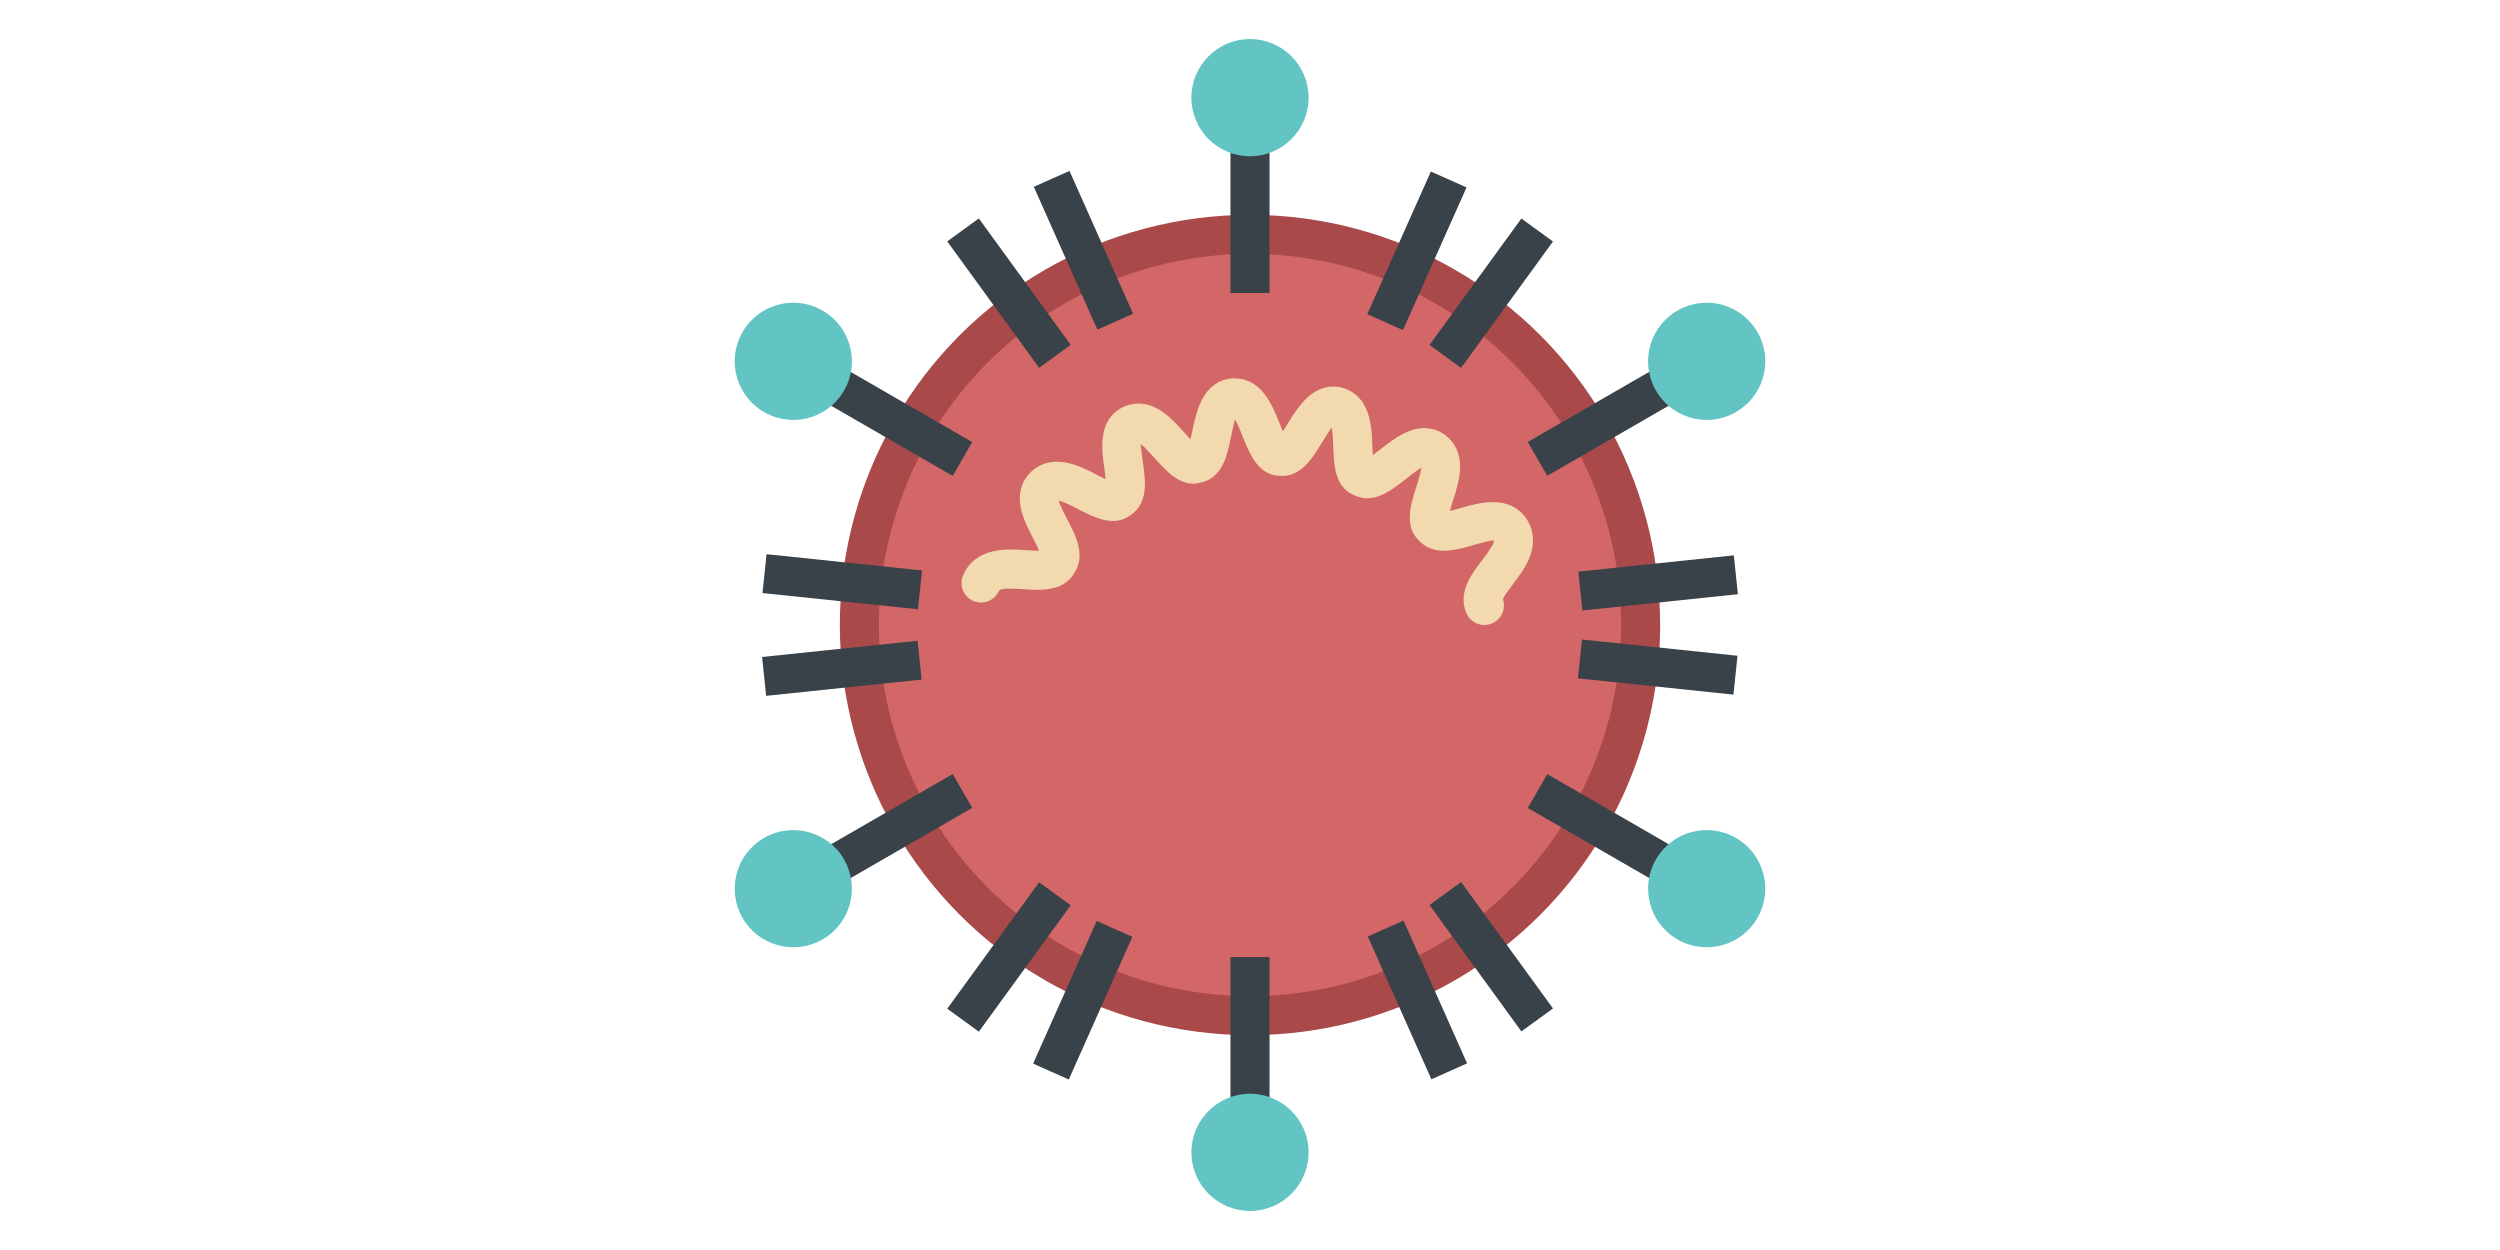  <svg
          viewBox="0 0 64 64"
          id="_x31_-outline-expand"
          style="enable-background: new 0 0 64 64"
          version="1.1"
          height="32px"
          width="100%"
          xml:space="preserve"
          xmlns="http://www.w3.org/2000/svg"
          xmlns:xlink="http://www.w3.org/1999/xlink"
        >
          <circle cx="32" cy="32" r="21" style="fill: #aa494a" />
          <circle cx="32" cy="32" r="19" style="fill: #d36767" />
          <rect height="8" style="fill: #3a4249" width="2" x="31" y="7" />
          <rect
            height="8.001"
            style="fill: #3a4249"
            transform="matrix(0.914 -0.407 0.407 0.914 -3.184 10.648)"
            width="2"
            x="22.458"
            y="8.815"
          />
          <rect
            height="8.001"
            style="fill: #3a4249"
            transform="matrix(0.809 -0.588 0.588 0.809 -5.069 14.422)"
            width="2"
            x="18.656"
            y="11.01"
          />
          <rect
            height="8"
            style="fill: #3a4249"
            transform="matrix(0.5 -0.866 0.866 0.5 -11.713 22.713)"
            width="2"
            x="12.813"
            y="17.5"
          />
          <rect
            height="8.001"
            style="fill: #3a4249"
            transform="matrix(0.104 -0.995 0.995 0.104 -19.689 37.745)"
            width="2"
            x="10.115"
            y="25.805"
          />
          <rect
            height="2"
            style="fill: #3a4249"
            transform="matrix(0.995 -0.104 0.104 0.995 -3.512 1.348)"
            width="8.001"
            x="7.114"
            y="33.195"
          />
          <rect
            height="2"
            style="fill: #3a4249"
            transform="matrix(0.866 -0.5 0.5 0.866 -19.397 12.598)"
            width="8"
            x="9.813"
            y="41.5"
          />
          <rect
            height="2"
            style="fill: #3a4249"
            transform="matrix(0.588 -0.809 0.809 0.588 -31.53 36.094)"
            width="8.001"
            x="15.656"
            y="47.989"
          />
          <rect
            height="2"
            style="fill: #3a4249"
            transform="matrix(0.407 -0.913 0.913 0.407 -32.843 51.797)"
            width="8.001"
            x="19.458"
            y="50.185"
          />
          <rect height="8" style="fill: #3a4249" width="2" x="31" y="49" />
          <rect
            height="8.001"
            style="fill: #3a4249"
            transform="matrix(0.914 -0.407 0.407 0.914 -17.313 20.913)"
            width="2"
            x="39.541"
            y="47.184"
          />
          <rect
            height="8.001"
            style="fill: #3a4249"
            transform="matrix(0.809 -0.588 0.588 0.809 -20.328 35.426)"
            width="2"
            x="43.344"
            y="44.989"
          />
          <rect
            height="8"
            style="fill: #3a4249"
            transform="matrix(0.5 -0.866 0.866 0.5 -11.713 64.713)"
            width="2"
            x="49.187"
            y="38.5"
          />
          <rect
            height="8.001"
            style="fill: #3a4249"
            transform="matrix(0.104 -0.995 0.995 0.104 13.352 83.218)"
            width="2"
            x="51.885"
            y="30.194"
          />
          <rect
            height="2"
            style="fill: #3a4249"
            transform="matrix(0.995 -0.104 0.104 0.995 -2.825 5.689)"
            width="8.001"
            x="48.885"
            y="28.805"
          />
          <rect
            height="2"
            style="fill: #3a4249"
            transform="matrix(0.866 -0.5 0.5 0.866 -4.027 27.969)"
            width="8"
            x="46.187"
            y="20.5"
          />
          <rect
            height="2"
            style="fill: #3a4249"
            transform="matrix(0.588 -0.809 0.809 0.588 6.134 42.061)"
            width="8.001"
            x="40.343"
            y="14.01"
          />
          <rect
            height="2"
            style="fill: #3a4249"
            transform="matrix(0.407 -0.913 0.913 0.407 12.345 44.64)"
            width="8.001"
            x="36.541"
            y="11.815"
          />
          <path
            d="M44,32c-0.382,0-0.747-0.22-0.913-0.591c-0.473-1.056,0.258-2.017,0.792-2.719  c0.205-0.269,0.63-0.83,0.616-1.015c-0.136-0.034-0.78,0.154-1.123,0.253c-0.832,0.24-1.97,0.566-2.728-0.26  c-0.766-0.738-0.416-1.836-0.134-2.72c0.088-0.274,0.238-0.744,0.256-1.001c-0.19,0.111-0.596,0.43-0.83,0.613  c-0.724,0.568-1.626,1.273-2.621,0.787c-0.98-0.414-1.021-1.564-1.053-2.489c-0.009-0.268-0.025-0.716-0.083-0.972  c-0.132,0.186-0.38,0.589-0.527,0.828c-0.483,0.786-1.082,1.768-2.189,1.642c-1.058-0.059-1.484-1.126-1.827-1.984  c-0.1-0.251-0.269-0.672-0.412-0.895c-0.057,0.217-0.152,0.672-0.208,0.942c-0.189,0.905-0.424,2.032-1.514,2.283  c-1.011,0.299-1.773-0.562-2.388-1.25c-0.186-0.208-0.5-0.562-0.714-0.719c0.015,0.222,0.081,0.695,0.12,0.973  c0.128,0.917,0.289,2.06-0.648,2.676c-0.846,0.632-1.86,0.106-2.674-0.315c-0.27-0.14-0.741-0.384-0.987-0.431  c0.047,0.216,0.301,0.704,0.446,0.98c0.43,0.823,0.964,1.848,0.313,2.776c-0.558,0.912-1.733,0.832-2.59,0.773  c-0.405-0.028-1.161-0.079-1.238,0.093c-0.226,0.504-0.816,0.729-1.321,0.505c-0.504-0.225-0.73-0.816-0.505-1.321  c0.646-1.448,2.244-1.339,3.201-1.273c0.207,0.014,0.485,0.033,0.687,0.028c-0.083-0.203-0.223-0.473-0.319-0.657  c-0.463-0.888-1.163-2.229-0.153-3.329c1.127-1.094,2.542-0.36,3.387,0.078c0.145,0.075,0.327,0.169,0.49,0.245  c-0.017-0.182-0.045-0.389-0.068-0.552c-0.139-0.995-0.35-2.499,0.978-3.151c1.406-0.601,2.42,0.536,3.09,1.288  c0.1,0.112,0.225,0.252,0.343,0.375c0.04-0.162,0.078-0.342,0.108-0.487c0.193-0.923,0.516-2.469,1.982-2.63  c1.509-0.095,2.081,1.317,2.453,2.25c0.054,0.136,0.122,0.305,0.189,0.457c0.093-0.139,0.188-0.295,0.266-0.421  c0.527-0.856,1.327-2.147,2.755-1.818c1.469,0.419,1.524,1.998,1.557,2.941c0.005,0.153,0.012,0.344,0.025,0.516  c0.141-0.102,0.293-0.221,0.415-0.317c0.796-0.624,1.999-1.567,3.243-0.748c1.238,0.915,0.777,2.36,0.472,3.317  c-0.058,0.179-0.132,0.412-0.18,0.605c0.187-0.042,0.41-0.106,0.583-0.156c0.917-0.264,2.454-0.707,3.339,0.56  c0.829,1.339-0.083,2.54-0.687,3.334c-0.174,0.229-0.457,0.601-0.523,0.782c0.163,0.482-0.065,1.019-0.539,1.231  C44.276,31.972,44.137,32,44,32z"
            style="fill: #f2daae"
          />
          <circle cx="32" cy="5" r="3" style="fill: #62c4c3" />
          <circle cx="8.617" cy="18.5" r="3" style="fill: #62c4c3" />
          <path
            d="M7.117,42.902C5.683,43.73,5.191,45.566,6.019,47s2.664,1.926,4.098,1.098  c1.434-0.828,1.926-2.664,1.098-4.098S8.551,42.074,7.117,42.902z"
            style="fill: #62c4c3"
          />
          <circle cx="32" cy="59" r="3" style="fill: #62c4c3" />
          <path
            d="M56.883,42.902c-1.434-0.828-3.27-0.336-4.098,1.098s-0.336,3.27,1.098,4.098  c1.434,0.828,3.27,0.336,4.098-1.098S58.317,43.73,56.883,42.902z"
            style="fill: #62c4c3"
          />
          <circle cx="55.383" cy="18.5" r="3" style="fill: #62c4c3" />
        </svg>
